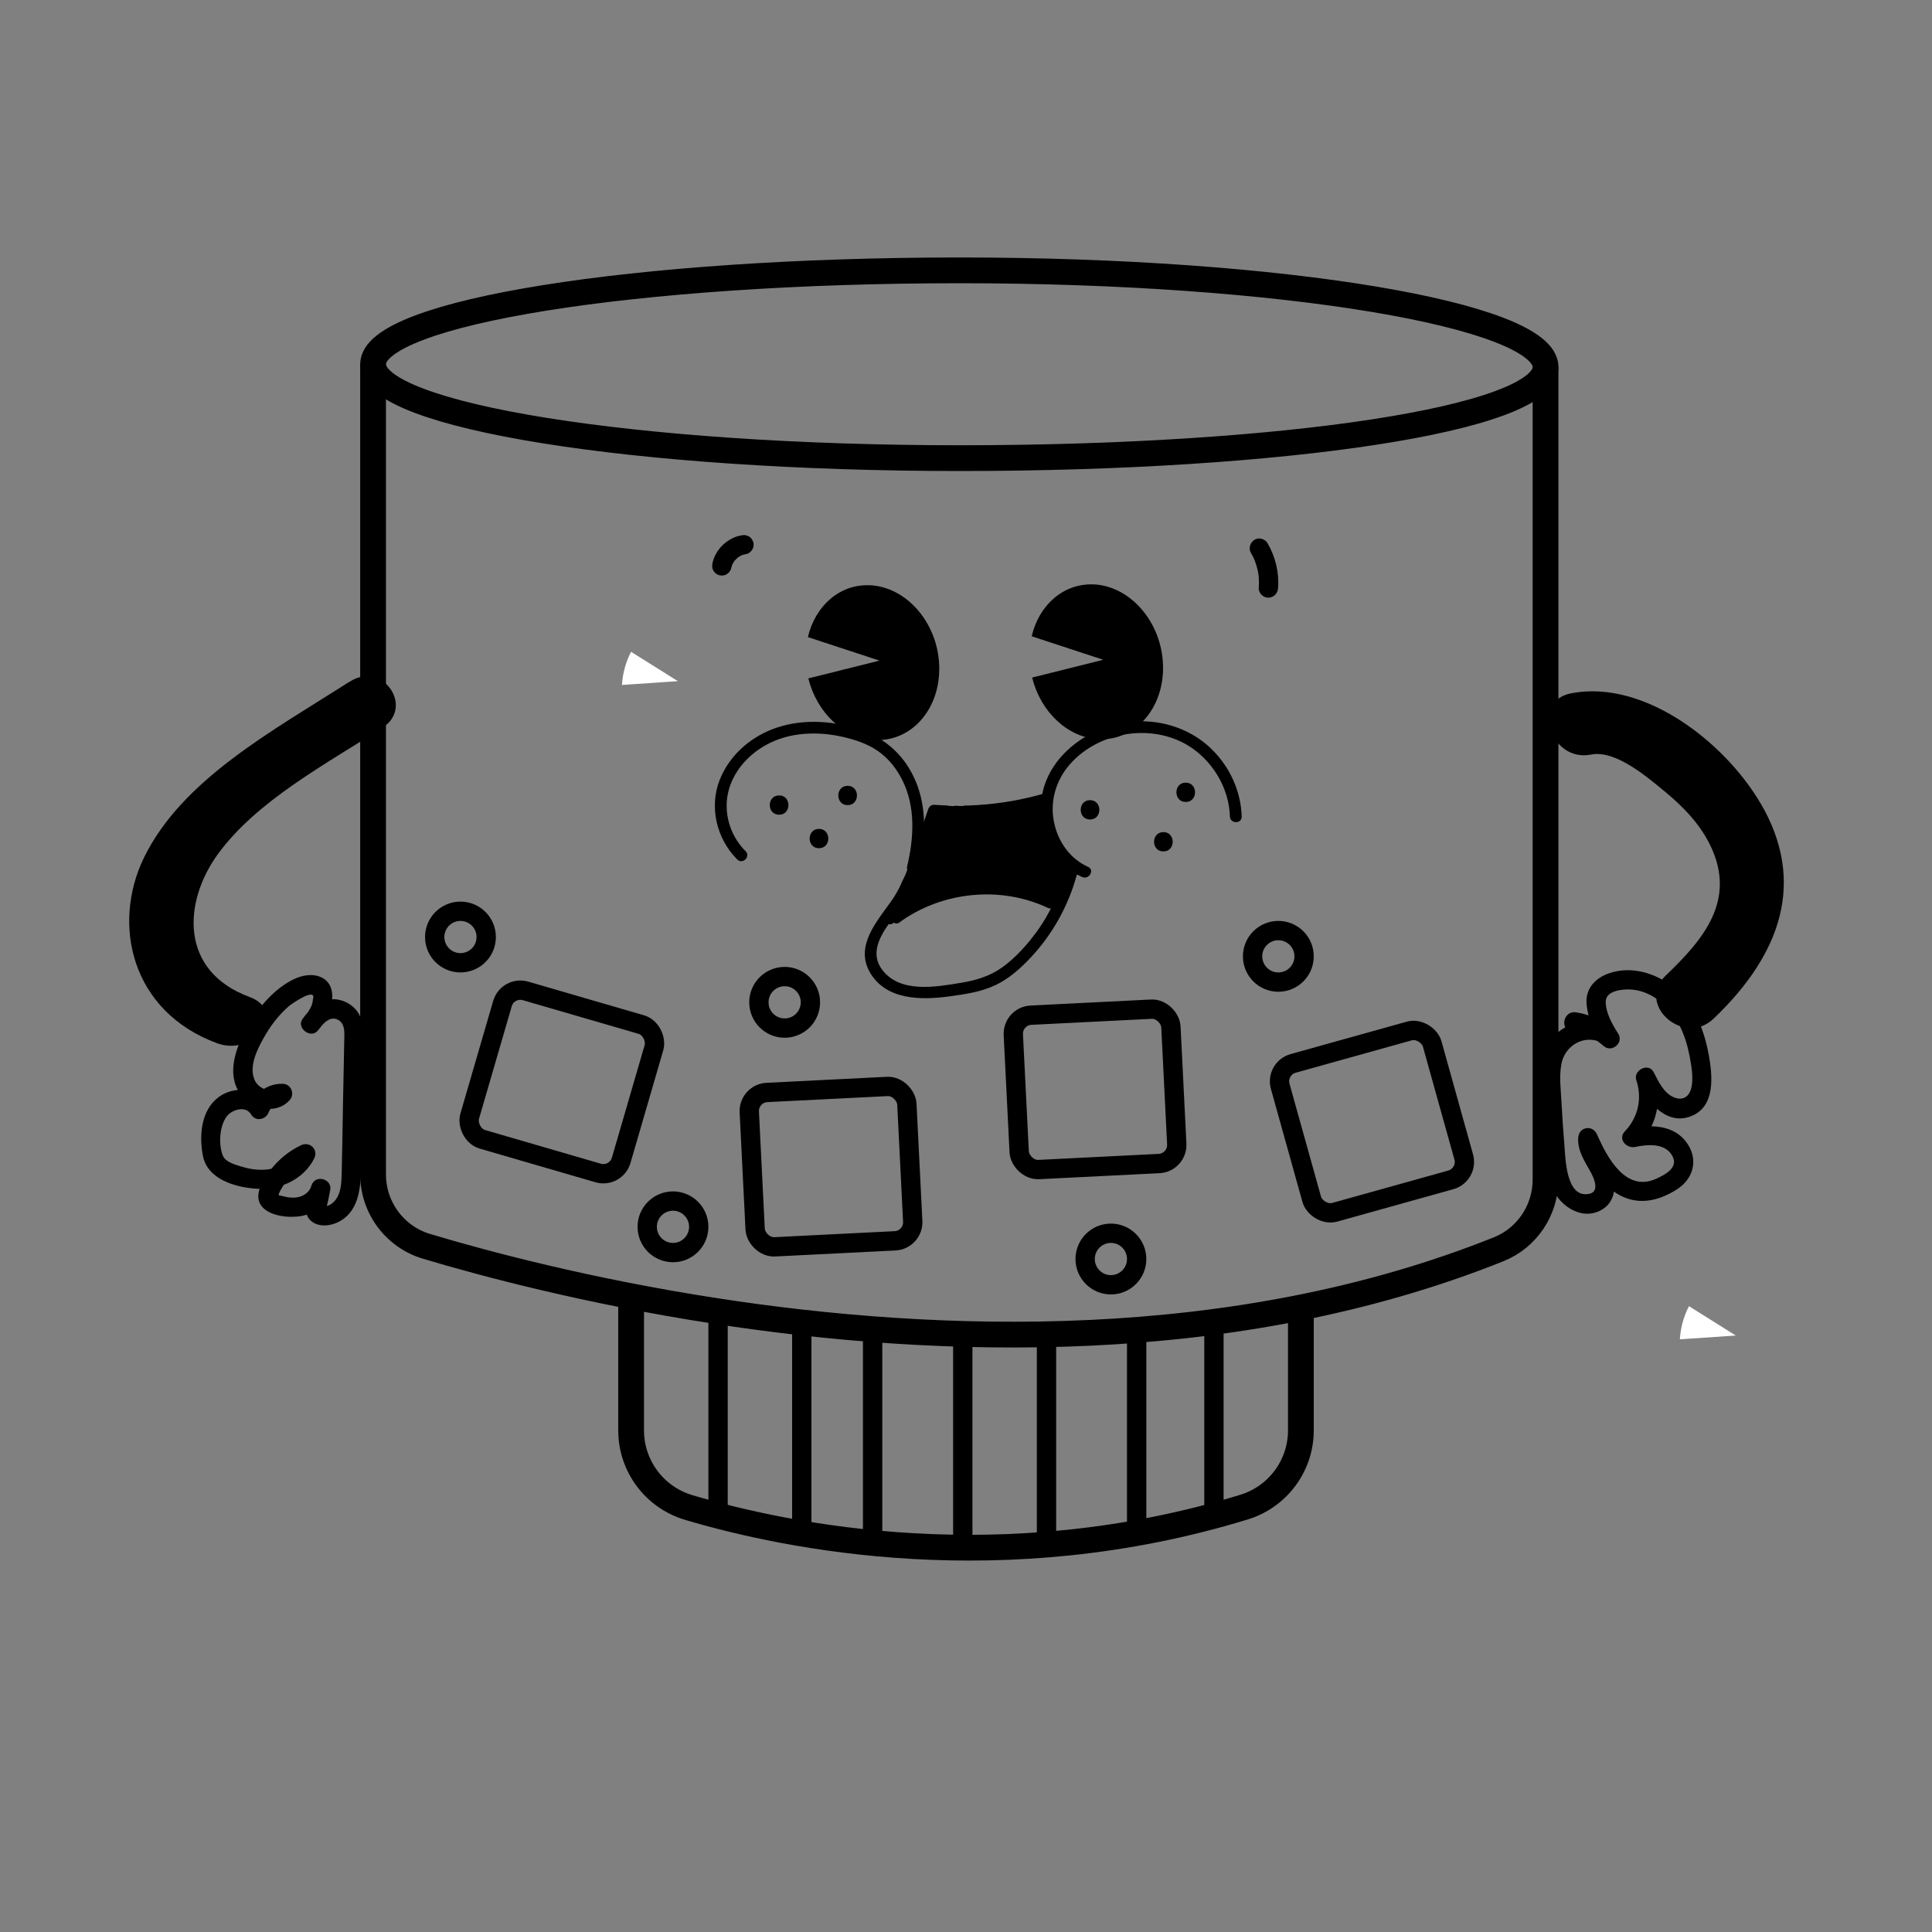 <?xml version="1.0" encoding="UTF-8"?>
<svg xmlns="http://www.w3.org/2000/svg" viewBox="0 0 300 300">
  <rect x="0" y="0" width="300" height="300" fill="#808080" stroke="none"/>
  <defs>
    <style>
      .cls-1 {
        stroke-width: 3px;
      }

      .cls-1, .cls-2 {
        fill: none;
        stroke: #000;
        stroke-miterlimit: 10;
      }

      .cls-3 {
        fill: #fff;
      }

      .cls-2 {
        stroke-width: 4px;
      }
    </style>
  </defs>
  <g id="Layer_2" data-name="Layer 2">
    <rect class="cls-1" x="75" y="156" width="24.5" height="24" rx="2.89" ry="2.89" transform="translate(50.39 -17.68) rotate(16.22)"/>
    <rect class="cls-1" x="116.79" y="169.16" width="24.5" height="24" rx="2.89" ry="2.89" transform="translate(-8.88 6.66) rotate(-2.86)"/>
    <rect class="cls-1" x="157.79" y="157.16" width="24.5" height="24" rx="2.89" ry="2.89" transform="translate(-8.23 8.69) rotate(-2.86)"/>
    <rect class="cls-1" x="200.79" y="162.16" width="24.5" height="24" rx="2.89" ry="2.89" transform="translate(-38.97 63.67) rotate(-15.59)"/>
    <circle class="cls-1" cx="104.5" cy="190.5" r="4"/>
    <path class="cls-1" d="M125.84,155.64c0,2.21-1.79,4-4,4s-4-1.79-4-4,1.79-4,4-4,4,1.79,4,4Z"/>
    <circle class="cls-1" cx="172.5" cy="195.5" r="4"/>
    <circle class="cls-1" cx="198.5" cy="148.5" r="4"/>
    <circle class="cls-1" cx="71.5" cy="145.5" r="4"/>
    <line class="cls-1" x1="111.5" y1="203.5" x2="111.5" y2="236.5"/>
    <line class="cls-1" x1="124.5" y1="203.5" x2="124.5" y2="236.5"/>
    <line class="cls-1" x1="135.5" y1="206.5" x2="135.5" y2="239.5"/>
    <line class="cls-1" x1="149.5" y1="207.5" x2="149.5" y2="239.5"/>
    <line class="cls-1" x1="162.5" y1="207.5" x2="162.5" y2="239.5"/>
    <line class="cls-1" x1="176.5" y1="206.5" x2="176.5" y2="238.5"/>
    <line class="cls-1" x1="188.5" y1="205.5" x2="188.5" y2="234.5"/>
    <path d="M273.98,125.81c-5.3-9.92-18.36-20.46-30.07-18.14-6.29,1.25-3.12,10.74,3.14,9.5,3.82-.76,8.73,3.49,11.5,5.77,2.88,2.38,5.5,5.09,7.11,8.51,3.95,8.39-1.14,14.43-7.01,20.03-.21,.2-.4,.41-.56,.63-2.49-1.38-5.47-1.93-8.21-.99-2.03,.69-3.6,2.23-3.53,4.49,.02,.68,.14,1.37,.33,2.06-.64-.21-1.31-.38-1.99-.48-1.43-.21-2.16,1.39-1.62,2.32-.52,.3-1.02,.64-1.47,1.06-2.97,2.82-2.3,7.47-2.1,11.15,.13,2.33,.29,4.66,.5,6.99,.17,1.93,.29,3.98,1.05,5.79,1.24,2.93,4.85,5.21,7.89,3.21,.99-.65,1.5-1.62,1.68-2.69,.14,.1,.27,.21,.42,.3,3.12,1.94,6.38,1.25,9.33-.62,2.67-1.69,3.42-4.79,1.45-7.39-1.34-1.77-3.32-2.37-5.38-2.42,.41-.86,.7-1.77,.87-2.71,1.54,1.33,3.44,2.02,5.6,1,3.47-1.63,2.99-6.2,2.44-9.31-.27-1.51-.67-3.03-1.23-4.48,.67-.23,1.33-.61,1.94-1.19,9.42-8.97,14.57-19.94,7.93-32.39Zm-11.31,42.9c-.26,1.52-1.32,2.33-2.84,1.64-1.53-.69-2.34-2.48-3.06-3.88-.8-1.52-3.22-.29-2.68,1.29,.95,2.79,.26,5.79-1.78,7.91-1.14,1.18,.23,2.71,1.58,2.43,1.81-.38,4.4-.64,5.61,1.1,1.35,1.94-.69,3.08-2.29,3.82-4.78,2.2-7.66-3.31-9.23-6.87-.69-1.57-2.84-1.18-2.92,.55-.1,1.99,.97,3.57,1.9,5.23,.52,.93,1.51,3.08-.16,3.44-3.7,.81-3.72-5.69-3.9-7.8-.18-2.17-.33-4.34-.44-6.51-.1-1.91-.37-3.95-.01-5.84,.49-2.63,3.02-4.32,5.52-3.61,.35,.24,.7,.5,1.03,.8,1.26,1.14,3.2-.49,2.26-1.93-.88-1.36-2-3.34-1.92-5.03,.08-1.61,2.51-1.85,3.74-1.81,1.51,.06,2.9,.6,4.11,1.42,.2,1.89,1.74,3.59,3.65,4.26,.73,1.46,1.21,3.07,1.52,4.67,.28,1.49,.58,3.18,.32,4.7Z"/>
    <path d="M54.31,105.83c-12,7.68-26.05,15.21-31.96,27.36-5.05,10.39-1.94,23.9,11.35,28.8,5.83,2.15,10.93-5.02,5.05-7.18-10.92-4.02-10.32-14.77-4.91-22.19,5.98-8.21,16.56-13.86,25.53-19.6,5.03-3.22,.06-10.45-5.05-7.18Z"/>
    <path d="M51.51,155.72c.26-1.61-.03-3.22-1.64-3.97-1.38-.64-3.04-.3-4.35,.35-3.12,1.55-5.56,4.56-7.22,7.55s-3.2,7.11-1,10.19c1.71,2.39,5.5,3.35,7.66,1.01,.88-.96,.26-2.53-1.06-2.56-2.36-.06-4.29,1.4-5.09,3.57l2.74-.36c-1.56-2.66-5.24-2.89-7.59-1.15-2.76,2.04-3.05,5.99-2.46,9.09,.7,3.72,5.09,4.94,8.4,5.15,3.56,.22,7.26-1.44,8.89-4.71,.69-1.38-.69-2.7-2.05-2.05-1.89,.9-3.51,2.24-4.78,3.9-1.09,1.44-2.73,3.92-1.28,5.63,1.29,1.53,4.3,1.79,6.12,1.46,2.1-.38,3.84-1.87,4.43-3.92l-2.89-.8c-.4,1.55-1.54,3.92-.22,5.31,1.18,1.24,3.23,1,4.59,.25,3.33-1.82,3.31-5.91,3.38-9.22,.08-4.35,.16-8.7,.24-13.05,.04-1.96,.07-3.91,.12-5.87,.03-1.37,0-2.84-.71-4.06-.88-1.54-2.71-2.47-4.47-2.28-1.89,.2-3.24,1.58-4.3,3.05-.99,1.37,1.25,3.11,2.36,1.82,1.16-1.36,2.12-2.89,2.24-4.72,.13-1.93-2.87-1.92-3,0-.06,.96-.76,1.89-1.36,2.6l2.36,1.82c.71-.99,1.91-2.19,3.16-1.24,.85,.64,.75,1.91,.73,2.86-.06,3.49-.14,6.97-.21,10.46s-.1,6.86-.19,10.29c-.04,1.48-.07,3.26-1.14,4.41-.24,.25-.54,.51-.87,.64-.15,.07-.31,.1-.47,.11-.25-.03-.27,.11-.04,.41,.26-.1,.62-2.43,.71-2.78,.48-1.87-2.36-2.65-2.89-.8-.31,1.07-1.28,1.69-2.36,1.83-.72,.09-1.45-.03-2.14-.22-.18-.05-.69-.12-.82-.26,.26,.29,.18,.06,.33-.27,1.03-2.14,2.78-3.73,4.9-4.74l-2.05-2.05c-1,2-3.01,3.13-5.22,3.23-1.25,.06-2.47-.15-3.66-.53-.96-.31-2.36-.67-2.76-1.71-.66-1.71-.5-4.48,.58-5.98,.8-1.12,2.99-1.79,3.83-.36,.7,1.18,2.31,.81,2.74-.36,.35-.93,1.25-1.39,2.2-1.37l-1.06-2.56c-1.02,1.11-2.82,.12-3.33-1.05-.92-2.09,.37-4.7,1.38-6.51s2.32-3.58,3.94-4.97c.39-.34,4.05-2.87,3.79-1.27-.3,1.89,2.59,2.7,2.89,.8Z"/>
    <path d="M142.18,121.31c-1.65-3.96-4.71-6.74-8.81-8.08-4.35-1.42-9.32-1.65-13.61,.07-3.59,1.44-6.6,4.22-8.01,7.81-1.66,4.22-.47,9.16,2.73,12.35,.83,.83,2.13-.45,1.3-1.28-2.51-2.5-3.57-6.24-2.58-9.65,.94-3.23,3.5-5.83,6.53-7.25,3.67-1.73,8.01-1.69,11.87-.68,1.85,.48,3.69,1.18,5.2,2.37,1.4,1.1,2.48,2.53,3.28,4.1,2.12,4.17,1.84,9.04,.78,13.46-.27,1.13,1.5,1.62,1.77,.48,1.07-4.49,1.38-9.35-.44-13.7Z"/>
    <path d="M188.23,116.41c-3.13-3.1-7.46-4.61-11.86-4.39-6.6,.32-13.26,4.84-14.53,11.28-3.75,1.06-7.6,1.65-11.47,1.78h0s-.09,0-.14,0h-.11s-.01,0-.02,0c-.08,0-.15,0-.23,0-.23,.06-.46,.09-.69,.08-.23,0-.46-.02-.69-.05-.18,.03-.35,.05-.53,.05h-.25c-.23,0-.46-.03-.68-.09-.67-.02-1.34-.05-2.01-.1-.42-.03-.76,.31-.88,.67-.07,.19-.13,.39-.2,.58-.05,.1-.09,.21-.11,.32-.76,2.23-1.52,4.45-2.28,6.68-.31,.9-.63,1.8-.99,2.68-.32,.66-.64,1.32-.93,1.99-.35,.66-.73,1.31-1.16,1.93-2.28,3.24-5.78,7.05-3.37,11.2,2.48,4.27,7.9,4.3,12.22,3.71,2.5-.34,5.03-.69,7.32-1.79,2.09-1.01,3.89-2.62,5.45-4.3,3.39-3.62,5.83-8.05,7.12-12.81,.07,.02,.15,.04,.22,.05,.2,.1,.39,.21,.6,.3,1.07,.48,2-1.08,.93-1.57-2.88-1.3-4.71-3.99-5.31-7.02-.63-3.2,.33-6.46,2.48-8.91,4.83-5.51,14.1-6.62,19.84-1.86,2.98,2.47,4.89,6.11,5.01,9.97,.04,1.16,1.87,1.17,1.83,0-.12-3.89-1.8-7.62-4.58-10.37Zm-28.14,29.44c-1.32,1.62-2.81,3.19-4.52,4.4-1.93,1.37-4.09,1.99-6.4,2.37-3.91,.64-9.37,1.63-12.16-2-1.82-2.38-.59-4.9,.98-7.13,.26,.09,.55,.04,.79-.23,.25,.17,.56,.22,.87-.02,6.55-4.79,15.66-5.75,23.04-2.27,.17,.08,.34,.11,.5,.1-.87,1.69-1.9,3.29-3.11,4.77Z"/>
    <path d="M135.05,90.88c-4.66-.2-8.47,3.2-9.6,8.05l2.1,.69,9.01,2.96-8.83,2.21-2.21,.55c1.3,5.3,5.52,9.37,10.39,9.57,5.73,.24,10.17-4.94,9.93-11.58-.24-6.64-5.08-12.21-10.8-12.46Z"/>
    <path class="cls-3" d="M105.26,105.77l-5.9-3.7-1.37-.86c-.44,.85-.8,1.79-1.05,2.78-.2,.8-.31,1.59-.36,2.37l1.74-.12,6.95-.47Z"/>
    <path d="M169.8,90.75c-4.66-.2-8.47,3.2-9.6,8.05l2.1,.69,9.01,2.96-8.83,2.21-2.21,.55c1.3,5.3,5.52,9.37,10.39,9.57,5.73,.24,10.17-4.94,9.93-11.58-.24-6.64-5.08-12.21-10.8-12.46Z"/>
    <path d="M120.98,123.51c-1.93,0-1.93,3,0,3s1.93-3,0-3Z"/>
    <path d="M131.62,122.02c-1.93,0-1.93,3,0,3s1.93-3,0-3Z"/>
    <path d="M127.17,128.71c-1.93,0-1.93,3,0,3s1.93-3,0-3Z"/>
    <path d="M169.26,124.25c-1.93,0-1.93,3,0,3s1.93-3,0-3Z"/>
    <path d="M184.12,121.53c-1.93,0-1.93,3,0,3s1.93-3,0-3Z"/>
    <path d="M180.65,129.21c-1.93,0-1.93,3,0,3s1.93-3,0-3Z"/>
    <path d="M116.97,84.19c-.12-.36-.34-.71-.69-.9-.12-.05-.24-.1-.36-.15-.27-.07-.53-.07-.8,0-1.08,.16-2.11,.75-2.89,1.49-.78,.75-1.39,1.77-1.6,2.84-.08,.4-.06,.8,.15,1.16,.18,.31,.54,.61,.9,.69,.38,.09,.82,.07,1.16-.15,.31-.2,.61-.52,.69-.9,.04-.21,.11-.41,.18-.61,.09-.18,.18-.34,.29-.51,.18-.22,.39-.42,.61-.61,.18-.12,.36-.22,.55-.32,.25-.09,.5-.16,.76-.2,.35-.05,.73-.4,.9-.69,.19-.32,.27-.8,.15-1.16Z"/>
    <path d="M196.84,84.36c-.4-.68-1.37-.98-2.05-.54-.68,.44-.96,1.33-.54,2.05,.14,.23,.26,.47,.38,.71,.06,.11,.11,.23,.16,.34,0,0,0,0,0,0,.02,.05,.04,.09,.05,.14,.18,.47,.33,.95,.44,1.44,.06,.25,.1,.49,.14,.74,0,.02,0,.03,0,.04,0,.03,0,.06,.01,.09,.01,.11,.02,.21,.03,.32,.04,.54,.04,1.08,0,1.62-.06,.78,.73,1.53,1.5,1.5,.86-.04,1.44-.66,1.5-1.5,.18-2.41-.42-4.88-1.64-6.97Z"/>
    <path class="cls-3" d="M269.53,207.38l-5.9-3.7-1.37-.86c-.44,.85-.8,1.79-1.05,2.78-.2,.8-.31,1.59-.36,2.37l1.74-.12,6.95-.47Z"/>
  </g>
  <g id="Layer_4" data-name="Layer 4">
    <path class="cls-2" d="M240,57c0,8.05-40.65,14.14-90.96,14.14-50.32,0-91.11-6.53-91.11-14.58s40.79-14.58,91.11-14.58,90.96,6.97,90.96,15.03Z"/>
    <path class="cls-2" d="M57.93,56.56v125.8c0,5.15,3.37,9.7,8.3,11.17,9.1,2.73,25.07,6.98,44.84,10.03,34.44,5.31,80.4,6.94,121.63-9.57,4.42-1.77,7.29-6.07,7.29-10.83V57"/>
    <path class="cls-2" d="M98,202v20.11c0,5.53,3.63,10.39,8.93,11.97,15.36,4.57,48.76,11.44,86.26-.06,5.23-1.61,8.81-6.44,8.81-11.91v-20.12"/>
  </g>
</svg>